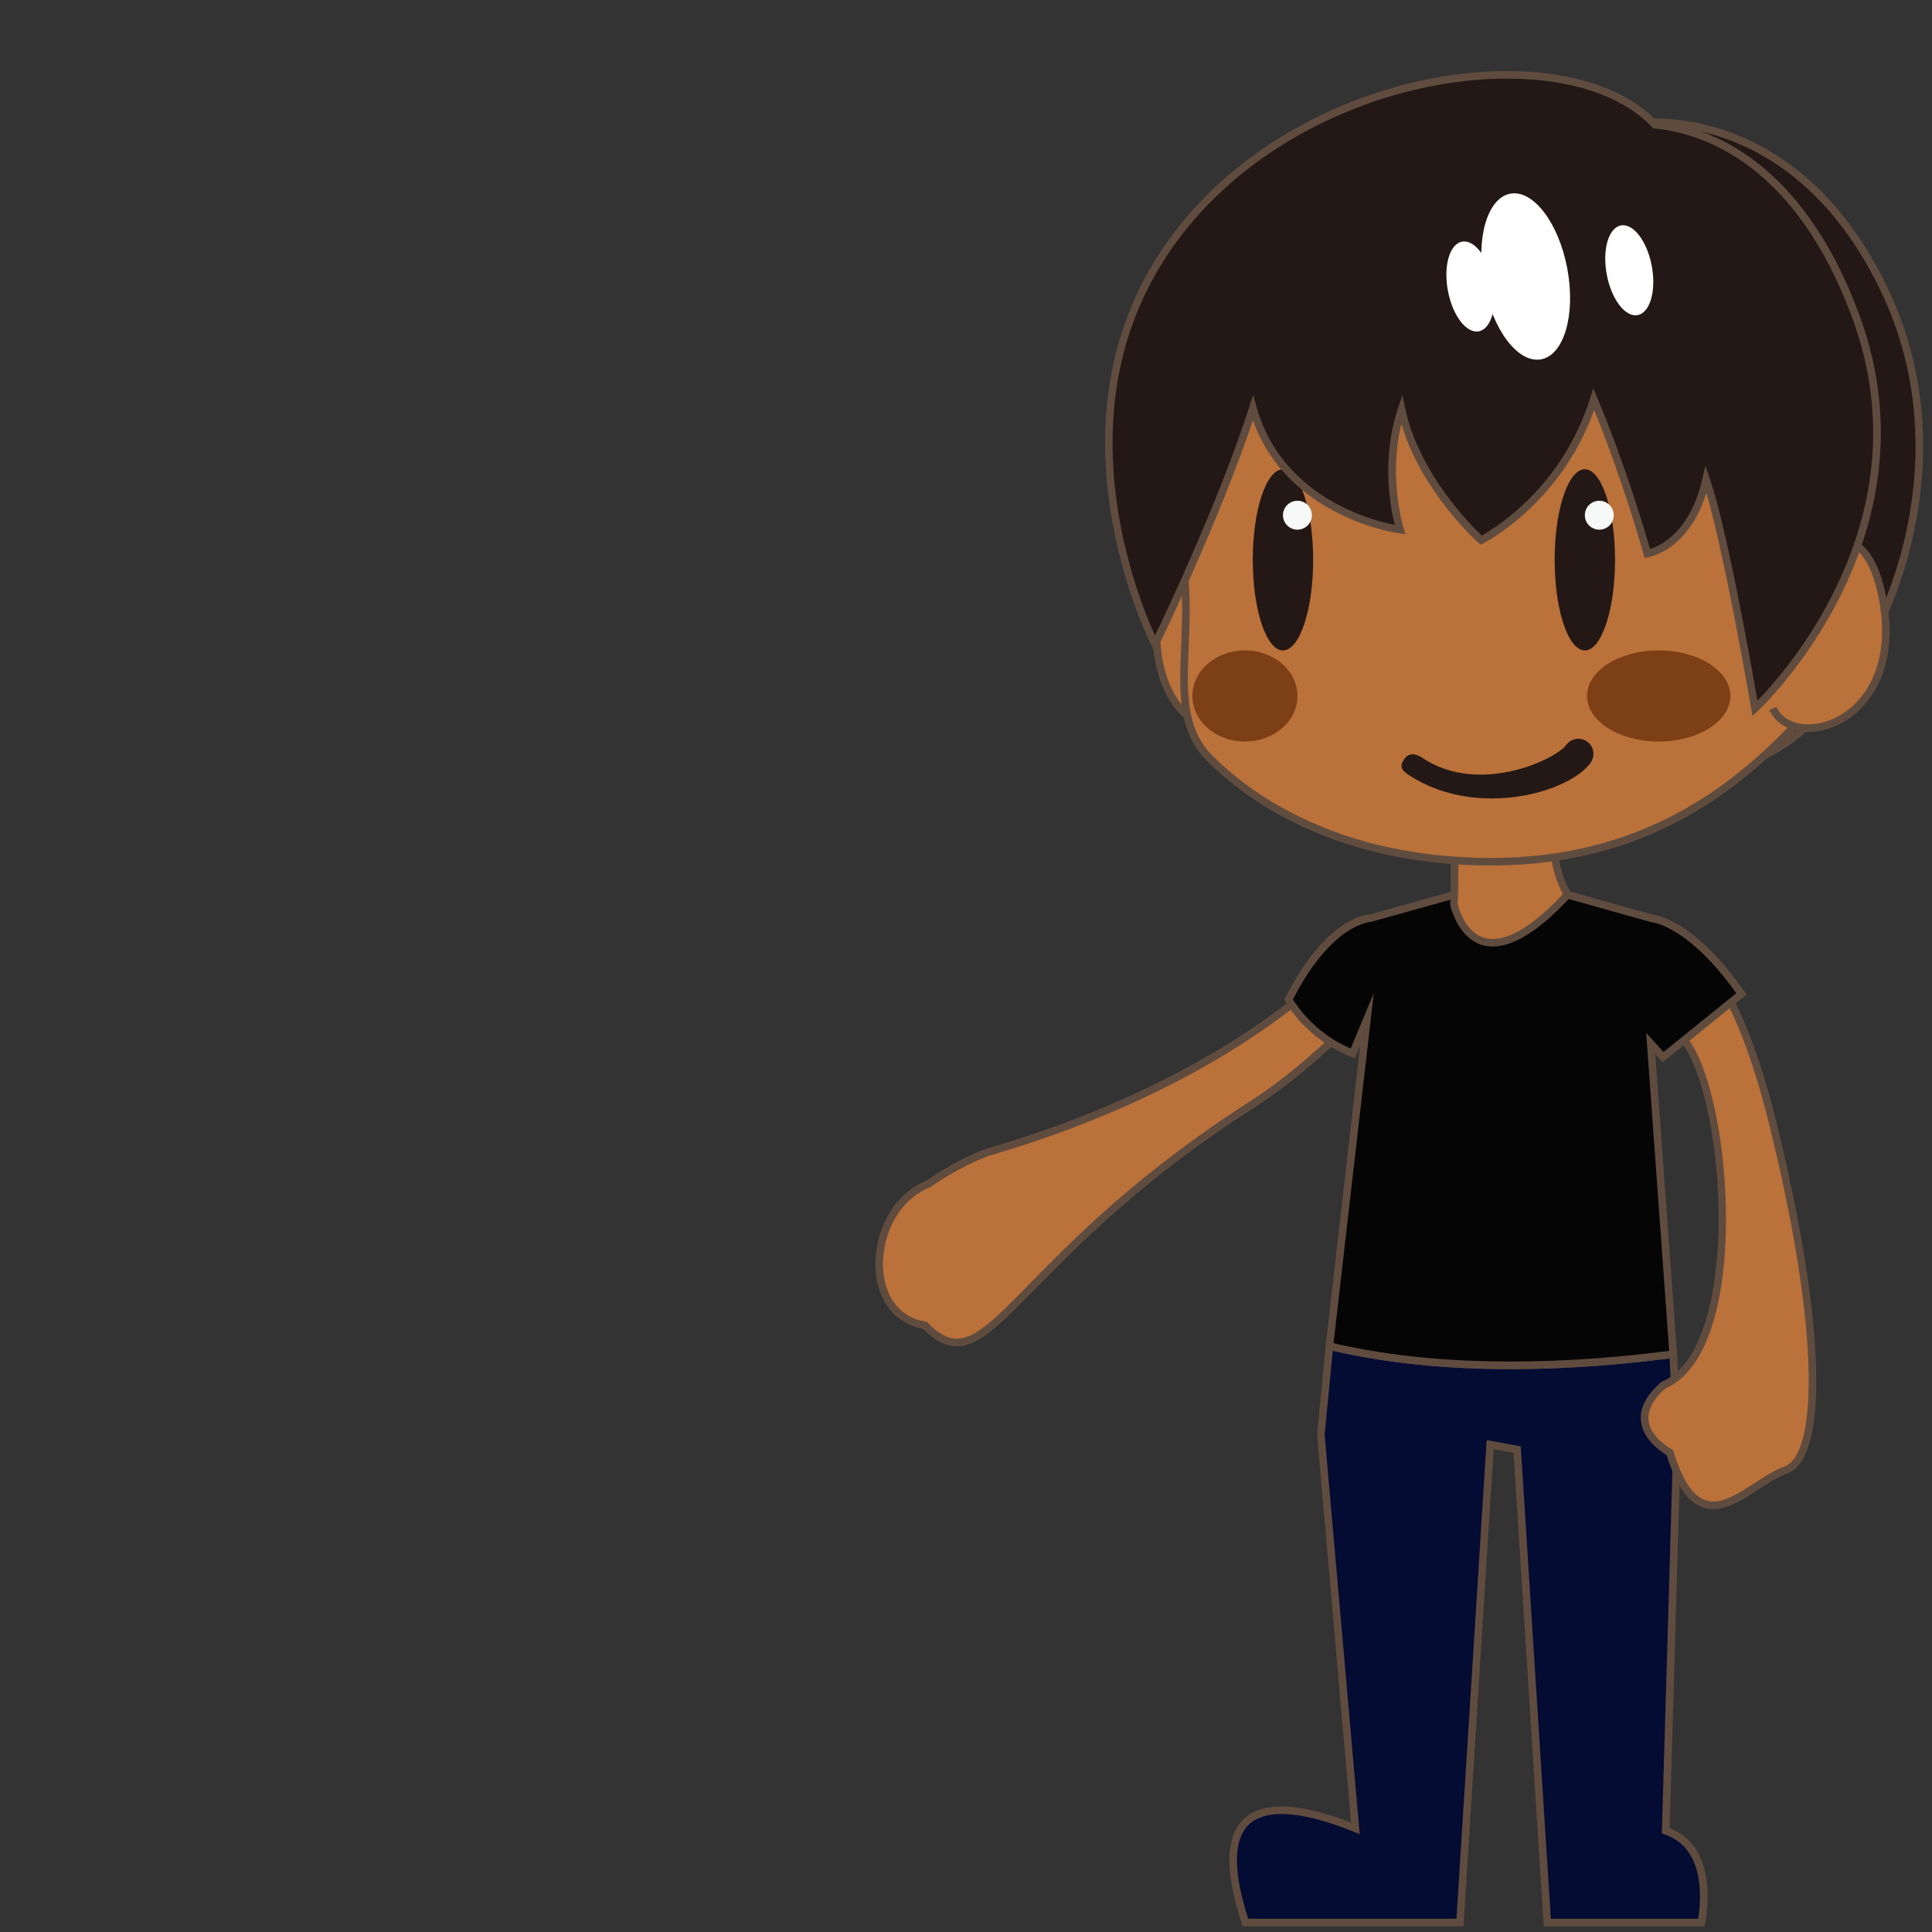 <?xml version="1.0" encoding="utf-8"?>
<!-- Generator: Adobe Illustrator 18.0.0, SVG Export Plug-In . SVG Version: 6.00 Build 0)  -->
<!DOCTYPE svg PUBLIC "-//W3C//DTD SVG 1.1//EN" "http://www.w3.org/Graphics/SVG/1.1/DTD/svg11.dtd">
<svg version="1.1" id="レイヤー_1" xmlns="http://www.w3.org/2000/svg" xmlns:xlink="http://www.w3.org/1999/xlink" x="0px"
	 y="0px" width="64px" height="64px" viewBox="0 0 64 64" style="enable-background:new 0 0 64 64;" xml:space="preserve">
<rect x="0" y="0" width="64" height="64" fill="#333333" stroke="none"/>
<g>
	<g>
		<g>
			<path style="fill:#BA713A;" d="M46.206,32.335c0,0-2.284,2.69-4.71,4.241
				c-8.051,5.146-8.756,9.496-10.856,7.327c-2.161-0.338-1.908-3.886,0.105-4.679
				c0,0,0.978-0.696,1.982-1.058c3.65-1.062,7.262-2.708,10.103-4.927
				C42.83,33.239,44.531,31.229,46.206,32.335z"/>
			<path style="fill:#604C3F;" d="M31.693,44.599c-0.369,0-0.723-0.184-1.114-0.579
				c-0.869-0.154-1.452-0.833-1.562-1.825c-0.125-1.126,0.423-2.591,1.682-3.087
				c0.014-0.015,0.977-0.696,1.986-1.059c3.948-1.149,7.428-2.846,10.068-4.909
				c0.026-0.034,1.079-1.262,2.382-1.262c0.401,0,0.785,0.119,1.141,0.353
				l0.117,0.078l-0.091,0.107c-0.023,0.027-2.324,2.722-4.738,4.265
				c-3.67,2.346-5.824,4.541-7.251,5.995C33.137,43.875,32.427,44.599,31.693,44.599z
				 M45.135,32.128c-1.188,0-2.199,1.179-2.209,1.191
				c-2.685,2.101-6.192,3.812-10.164,4.967c-0.97,0.349-1.936,1.032-1.945,1.039
				c-1.17,0.466-1.666,1.808-1.551,2.842c0.1,0.901,0.607,1.489,1.394,1.613
				l0.041,0.006l0.029,0.03c0.352,0.363,0.658,0.532,0.963,0.532
				c0.629,0,1.311-0.695,2.442-1.848c1.434-1.461,3.601-3.67,7.294-6.03
				c2.105-1.346,4.129-3.585,4.586-4.106
				C45.736,32.208,45.441,32.128,45.135,32.128z"/>
		</g>
		<g>
			<path style="fill:#050C33;" d="M44.899,60.565l-1.143-13.047l0.282-2.928
				c3.79,0.912,8.065,0.704,11.389,0.267l0.135,2.661l-0.383,13.127
				c1.743,0.585,1.177,3.04,1.177,3.04h-1.266h-3.834l-1-15.667l-0.893-0.167
				l-1,15.834h-3.19h-3.917C39.754,59.124,42.744,59.688,44.899,60.565z"/>
			<path style="fill:#604C3F;" d="M56.455,63.811h-5.316l-0.008-0.117l-0.993-15.569L49.479,48
				l-0.999,15.811h-7.315l-0.028-0.086c-0.513-1.559-0.545-2.665-0.094-3.288
				c0.561-0.774,1.844-0.791,3.714-0.062l-1.126-12.845l0.297-3.094l0.14,0.034
				c3.098,0.746,7.021,0.833,11.343,0.264l0.135-0.018l0.142,2.797l-0.38,13.046
				c1.723,0.665,1.177,3.13,1.171,3.155L56.455,63.811z M51.373,63.561h4.879
				c0.078-0.448,0.312-2.318-1.113-2.797l-0.088-0.029l0.003-0.093l0.383-13.127
				l-0.128-2.516c-4.236,0.546-8.087,0.462-11.16-0.254l-0.269,2.785l1.162,13.229
				l-0.189-0.077c-1.834-0.747-3.105-0.791-3.607-0.099
				c-0.393,0.544-0.358,1.545,0.102,2.978h6.899l1.001-15.857l1.127,0.21
				l0.007,0.098L51.373,63.561z"/>
		</g>
		<g>
			<path style="fill:#BA713A;" d="M54.857,30.89c0,0,2.2-0.405,3.851,6.253
				c1.651,6.656,1.746,11.094,0.445,11.556c-1.3,0.462-2.834,2.688-3.841-0.581
				c0,0-1.732-0.917-0.201-2.238c2.853-1.182,2.151-10.067,0.529-11.6
				C55.641,34.279,53.185,32.001,54.857,30.89z"/>
			<path style="fill:#604C3F;" d="M56.751,49.992c-0.668,0-1.159-0.569-1.543-1.791
				c-0.175-0.104-0.777-0.502-0.848-1.12c-0.049-0.435,0.177-0.871,0.669-1.297
				l0.034-0.021c1.003-0.416,1.457-1.822,1.66-2.928
				c0.595-3.23-0.154-7.508-1.169-8.466c-0.061-0.056-1.496-1.402-1.401-2.577
				c0.033-0.411,0.247-0.749,0.635-1.007l0.047-0.019c0,0,0.033-0.007,0.097-0.007
				c0.545,0,2.437,0.458,3.897,6.352C60.469,43.719,60.612,48.312,59.195,48.816
				c-0.296,0.104-0.605,0.306-0.933,0.519
				C57.767,49.658,57.254,49.992,56.751,49.992z M55.179,45.986
				c-0.417,0.364-0.608,0.723-0.569,1.066c0.065,0.579,0.755,0.95,0.762,0.954
				l0.046,0.024l0.015,0.049c0.345,1.118,0.776,1.662,1.319,1.662
				c0.429,0,0.91-0.313,1.375-0.616c0.325-0.212,0.662-0.431,0.985-0.546
				c1.021-0.362,1.292-4.086-0.524-11.407c-1.502-6.059-3.407-6.182-3.686-6.162
				c-0.309,0.213-0.473,0.476-0.499,0.802c-0.085,1.054,1.31,2.362,1.323,2.375
				c1.155,1.092,1.807,5.641,1.244,8.693
				C56.664,44.543,56.045,45.616,55.179,45.986z"/>
		</g>
		<g>
			<path style="fill:#050505;" d="M42.688,33.112c1.359-2.696,2.719-2.696,2.719-2.696
				l2.758-0.776h3.76L54.697,30.418c0.271,0.034,1.458,0.315,2.99,2.507
				l-2.594,2.094l-0.411-0.452l0.744,10.291c-3.323,0.438-7.599,0.646-11.389-0.267
				l1.243-10.822l-0.469,1.125C43.344,34.331,42.688,33.112,42.688,33.112z"/>
			<path style="fill:#604C3F;" d="M50.036,45.355c-2.227,0-4.254-0.217-6.027-0.644
				l-0.107-0.025l1.154-10.053l-0.175,0.42l-0.113-0.043
				c-1.495-0.573-2.162-1.788-2.19-1.839l-0.03-0.058l0.029-0.059
				c1.308-2.592,2.628-2.754,2.811-2.764l2.777-0.777l3.794,0.005l2.773,0.778
				c0.312,0.038,1.514,0.346,3.059,2.555l0.066,0.096l-2.776,2.241l-0.247-0.271
				l0.727,10.048l-0.116,0.016C53.558,45.229,51.738,45.355,50.036,45.355z
				 M44.175,44.495c3.053,0.716,6.895,0.799,11.119,0.254l-0.762-10.534
				l0.575,0.633l2.41-1.946c-1.491-2.092-2.622-2.333-2.836-2.359L51.906,29.765
				h-3.725L45.406,30.542c-0.012,0-1.287,0.049-2.576,2.566
				c0.143,0.232,0.757,1.14,1.914,1.624l0.763-1.829L44.175,44.495z"/>
		</g>
	</g>
	<g>
		<g>
			<path style="fill:#231815;" d="M54.011,4.107c0,0,5.239-0.999,8.364,5.394
				c3.125,6.393-0.445,13.877-3.91,15.51L54.011,4.107z"/>
			<path style="fill:#604C3F;" d="M58.375,25.191l-0.032-0.154l-4.48-21.028l0.125-0.024
				C54,3.982,54.302,3.926,54.803,3.926c1.499,0,5.249,0.538,7.685,5.521
				c1.98,4.05,1.11,7.972,0.416,9.949c-0.951,2.707-2.632,4.902-4.385,5.729
				L58.375,25.191z M54.161,4.212l4.393,20.615c1.621-0.841,3.224-2.983,4.113-5.515
				c0.682-1.94,1.536-5.788-0.404-9.756c-2.374-4.855-6.008-5.38-7.46-5.38
				C54.512,4.176,54.29,4.196,54.161,4.212z"/>
		</g>
		<g>
			<path style="fill:#BA713A;" d="M40.979,19.034c0,0-2.067-3.086-2.607,0.901
				c-0.54,3.988,2.278,5.036,2.816,3.534"/>
			<path style="fill:#604C3F;" d="M40.294,24.249c-0.102,0-0.206-0.013-0.314-0.039
				c-0.899-0.22-2.104-1.543-1.731-4.291c0.177-1.306,0.528-2.003,1.075-2.129
				c0.833-0.196,1.723,1.12,1.76,1.175l-0.207,0.139
				c-0.229-0.341-0.942-1.201-1.497-1.071c-0.421,0.098-0.727,0.761-0.883,1.919
				c-0.35,2.584,0.731,3.817,1.543,4.015c0.479,0.115,0.871-0.092,1.031-0.54
				l0.236,0.084C41.139,23.979,40.757,24.249,40.294,24.249z"/>
		</g>
		<g>
			<path style="fill:#BA713A;" d="M51.499,27.882c-0.036,0.515,0.076,1.102,0.425,1.758
				c-3.121,3.378-3.76,0.322-3.76,0.322s0.049-0.875,0-2.064
				C48.13,27.044,51.624,26.11,51.499,27.882z"/>
			<path style="fill:#604C3F;" d="M49.451,31.355c-1.111,0-1.406-1.354-1.409-1.368l-0.004-0.016
				l0.001-0.016c0.001-0.009,0.048-0.883,0-2.052
				c-0.006-0.147,0.061-0.294,0.198-0.437c0.386-0.401,1.285-0.716,2.049-0.716
				c0.49,0,0.87,0.129,1.099,0.374c0.181,0.194,0.261,0.452,0.239,0.767
				c-0.038,0.538,0.1,1.107,0.41,1.691l0.042,0.078l-0.061,0.065
				C51.017,30.807,50.153,31.355,49.451,31.355z M48.29,29.951
				c0.033,0.143,0.3,1.154,1.161,1.154c0.617,0,1.397-0.5,2.321-1.485
				c-0.304-0.599-0.438-1.186-0.398-1.747c0.018-0.243-0.041-0.438-0.173-0.579
				c-0.226-0.243-0.623-0.294-0.915-0.294c-0.692,0-1.53,0.287-1.869,0.64
				c-0.061,0.063-0.132,0.158-0.128,0.253
				C48.334,28.982,48.296,29.821,48.29,29.951z"/>
		</g>
		<g>
			<path style="fill:#BA713A;" d="M38.5,14.832c0,0,0.56,2.097,0.75,4.424
				c0.194,2.378-0.542,4.498,0.821,5.861c1.645,1.644,4.631,3.428,9.345,3.428
				s7.709-2.115,9.876-4.333c1.625-1.663,1.414-9.381,1.414-9.381
				S61.958,4.546,48.5,4.546C37.5,4.546,38.5,14.832,38.5,14.832z"/>
			<path style="fill:#604C3F;" d="M49.416,28.671c-5.193,0-8.139-2.171-9.434-3.465
				c-0.975-0.976-0.92-2.291-0.855-3.814c0.029-0.683,0.059-1.39-0.002-2.125
				c-0.187-2.29-0.74-4.381-0.746-4.402c-0.008-0.064-0.402-4.492,2.364-7.541
				C42.491,5.398,45.101,4.421,48.5,4.421c4.619,0,8.025,1.201,10.123,3.57
				c2.644,2.985,2.212,6.817,2.207,6.856c0.01,0.299,0.194,7.772-1.448,9.453
				C57.548,26.176,54.521,28.671,49.416,28.671z M48.5,4.671
				c-3.325,0-5.872,0.948-7.57,2.818c-2.692,2.966-2.31,7.287-2.306,7.33
				c0.002,0.001,0.562,2.115,0.751,4.426c0.061,0.751,0.031,1.466,0.002,2.156
				c-0.062,1.464-0.115,2.729,0.783,3.627c1.267,1.267,4.153,3.392,9.256,3.392
				c5.01,0,7.984-2.452,9.786-4.295c1.57-1.606,1.381-9.213,1.379-9.29
				c0.006-0.056,0.422-3.782-2.147-6.681C56.385,5.843,53.043,4.671,48.5,4.671z"/>
		</g>
		<g>
			<g>
				<ellipse style="fill:#231815;" cx="52.5" cy="18.546" rx="1" ry="3"/>
				<circle style="fill:#F7F8F8;" cx="52.979" cy="17.067" r="0.479"/>
			</g>
			<g>
				<ellipse style="fill:#231815;" cx="42.5" cy="18.546" rx="1" ry="3"/>
				<circle style="fill:#F7F8F8;" cx="42.979" cy="17.067" r="0.479"/>
			</g>
		</g>
		<g>
			<path style="fill:#BA713A;" d="M59,19.034c0,0,2.683-3.086,3.384,0.901
				c0.701,3.988-2.957,5.036-3.655,3.534"/>
			<path style="fill:#604C3F;" d="M59.898,24.248c-0.58,0-1.067-0.261-1.283-0.726
				l0.227-0.105c0.239,0.515,0.911,0.714,1.635,0.489
				c1.169-0.368,2.174-1.731,1.784-3.948c-0.196-1.117-0.562-1.758-1.089-1.904
				c-0.924-0.25-2.066,1.05-2.077,1.063l-0.189-0.164
				c0.052-0.059,1.271-1.431,2.333-1.141c0.627,0.174,1.054,0.881,1.269,2.103
				c0.416,2.366-0.683,3.83-1.955,4.229
				C60.327,24.214,60.106,24.248,59.898,24.248z"/>
		</g>
		<g>
			<path style="fill:#231815;" d="M37.487,10.458C40.505,2.689,51.5,0.625,54.823,4.131
				c2.214,0.222,4.942,1.726,6.65,6.351c2.737,7.413-3.338,12.987-3.338,12.987
				s-0.974-5.712-1.619-7.586C56,18.125,54.568,18.338,54.568,18.338
				s-0.69-2.518-1.775-5.113C51.745,16.588,49.062,17.895,49.062,17.895
				S46.938,16,46.429,13.562c-0.676,2.035-0.052,3.984-0.052,3.984
				S42.5,17.067,41.503,13.518c-1.132,3.522-3.241,7.827-3.241,7.827
				S35.396,15.843,37.487,10.458z"/>
			<path style="fill:#604C3F;" d="M58.051,23.716l-0.038-0.227
				c-0.009-0.053-0.857-5.011-1.487-7.162c-0.598,1.912-1.881,2.125-1.938,2.134
				l-0.109,0.017l-0.029-0.107c-0.007-0.024-0.646-2.342-1.642-4.789
				c-1.118,3.141-3.663,4.412-3.689,4.424l-0.075,0.037l-0.062-0.056
				c-0.083-0.074-1.909-1.722-2.559-3.944c-0.441,1.806,0.069,3.447,0.075,3.465
				l0.06,0.186l-0.194-0.024c-0.038-0.005-3.695-0.494-4.86-3.747
				c-1.145,3.417-3.106,7.435-3.127,7.477l-0.108,0.222l-0.115-0.22
				c-0.028-0.055-2.868-5.614-0.779-10.99c2.055-5.29,7.867-8.058,12.547-8.058
				c2.166,0,3.927,0.588,4.964,1.656c1.709,0.185,4.807,1.274,6.709,6.427
				c2.734,7.406-3.31,13.066-3.37,13.123L58.051,23.716z M56.493,15.429
				l0.142,0.413c0.574,1.668,1.391,6.26,1.583,7.37
				c0.952-0.973,5.558-6.137,3.139-12.687c-1.873-5.072-4.905-6.105-6.546-6.27
				l-0.046-0.005l-0.032-0.034c-0.985-1.039-2.695-1.612-4.814-1.612
				c-4.595,0-10.3,2.713-12.314,7.898c-1.809,4.656,0.156,9.459,0.658,10.553
				c0.452-0.944,2.155-4.569,3.122-7.577l0.127-0.396l0.112,0.4
				c0.839,2.984,3.801,3.753,4.58,3.906c-0.14-0.549-0.458-2.167,0.107-3.867
				l0.146-0.44l0.095,0.454c0.446,2.135,2.178,3.869,2.531,4.205
				c0.438-0.241,2.671-1.598,3.593-4.555l0.102-0.328l0.133,0.317
				c0.944,2.26,1.598,4.486,1.747,5.012c0.33-0.098,1.325-0.538,1.738-2.334
				L56.493,15.429z"/>
		</g>
		<path style="fill:#231815;" d="M49.416,26.45c1.493,0,2.842-0.571,3.278-1.189
			c0.158-0.226,0.104-0.538-0.121-0.697c-0.226-0.158-0.537-0.105-0.697,0.121
			c-0.312,0.443-2.847,1.69-4.754,0.424c-0.229-0.152-0.456-0.185-0.61,0.046
			c-0.152,0.23-0.09,0.355,0.141,0.508C47.506,26.23,48.488,26.45,49.416,26.45
			z"/>
		<ellipse style="fill:#7C3F16;" cx="54.947" cy="23.055" rx="2.374" ry="1.509"/>
		<ellipse style="fill:#7C3F16;" cx="41.24" cy="23.055" rx="1.74" ry="1.509"/>
		
			<ellipse transform="matrix(-0.983 0.183 -0.183 -0.983 101.894 8.929)" style="fill:#FFFFFF;" cx="50.534" cy="9.173" rx="1.403" ry="2.791"/>
		
			<ellipse transform="matrix(-0.983 0.183 -0.183 -0.983 98.324 9.917)" style="fill:#FFFFFF;" cx="48.704" cy="9.501" rx="0.759" ry="1.511"/>
		
			<ellipse transform="matrix(-0.983 0.183 -0.183 -0.983 108.66 7.891)" style="fill:#FFFFFF;" cx="53.965" cy="8.966" rx="0.759" ry="1.511"/>
	</g>
</g>
<g>
</g>
<g>
</g>
<g>
</g>
<g>
</g>
<g>
</g>
<g>
</g>
</svg>
